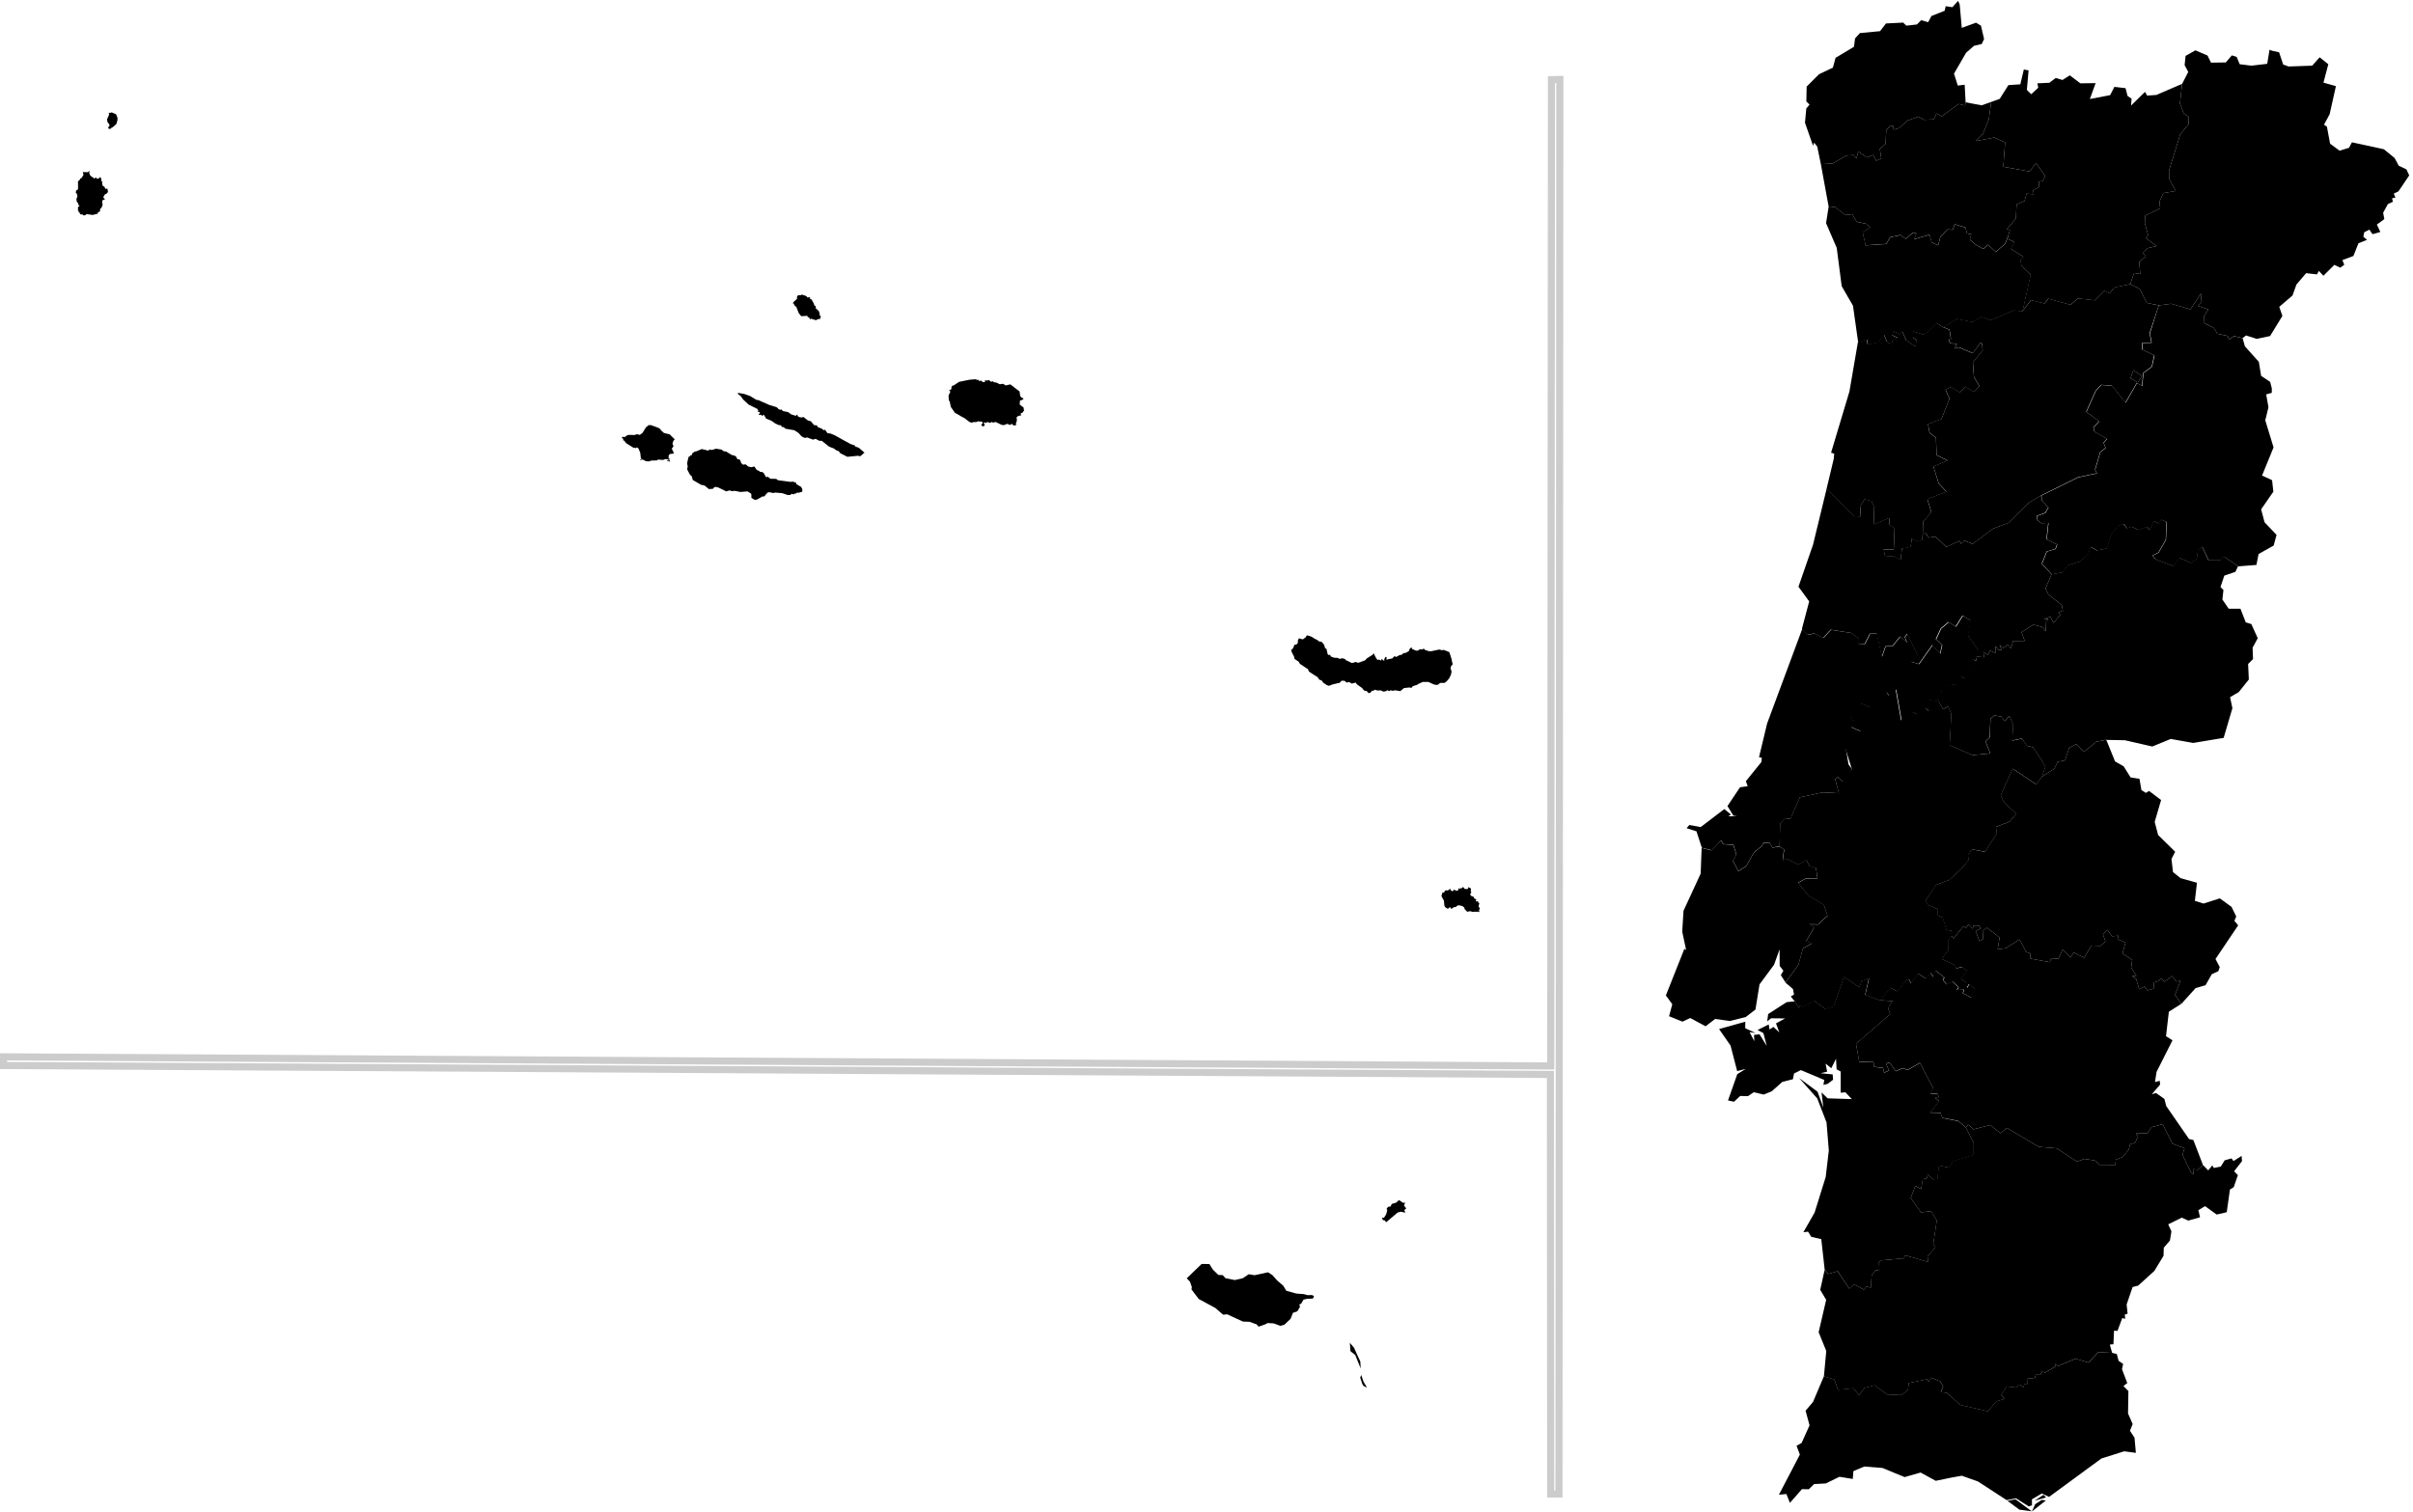 <?xml version="1.0" encoding="UTF-8"?>
<svg xmlns="http://www.w3.org/2000/svg" xmlns:xlink="http://www.w3.org/1999/xlink" width="319px" height="200px" viewBox="0 0 318 200" version="1.1">
<g id="surface1">
<path style="fill:none;stroke-width:1;stroke-linecap:butt;stroke-linejoin:miter;stroke:rgb(80%,80%,80%);stroke-opacity:1;stroke-miterlimit:4;" d="M 757.958 76.876 L 699.057 76.914 L 697.797 294.486 L 696.583 294.465 L 697.863 76.868 L 559.403 76.768 L 559.382 75.588 L 757.95 75.713 Z M 757.867 76.427 " transform="matrix(0,0.942,-0.94,0,276.766,-516.425)"/>
<path style=" stroke:none;fill-rule:nonzero;fill-opacity:1;" d="M 245.117 45.246 L 246.27 44.859 L 246.402 45.539 L 247.719 45.266 L 248.574 44.285 L 248.969 45.258 L 249.578 45.465 L 249.664 44.992 L 250.406 44.68 L 249.637 44.312 L 249.824 43.797 L 250.699 44.199 L 250.934 43.766 L 251.488 44.984 L 252.699 45.812 L 252.879 44.965 L 252.363 44.605 L 252.418 43.812 L 253.941 44.277 L 255.52 42.723 L 256.41 43.285 L 257.211 43.605 L 257.398 44.793 L 257.098 44.879 L 257.285 45.406 L 258.188 45.473 L 257.926 46.105 L 258.48 45.945 L 260.285 46.719 L 261.309 45.352 L 261.543 45.531 L 261.602 46.367 L 260.312 47.922 L 260.453 49.875 L 261.195 51.098 L 260.406 51.805 L 259.289 51.129 L 258.602 51.91 L 257.398 51.184 L 256.684 51.531 L 257.219 52.73 L 256.16 55.414 L 254.391 56.086 L 254.57 57.207 L 255.434 57.914 L 255.512 60.184 L 256.965 60.918 L 255.098 61.699 L 255.793 63.945 L 256.824 65.035 L 254.289 66.016 L 254.824 67.762 L 253.715 69.023 L 253.676 70.645 L 253.629 71.418 L 253.113 71.652 L 252.23 71.238 L 252.098 72.332 L 250.934 72.578 L 250.762 74.066 L 249.758 73.555 L 248.707 73.621 L 248.516 72.641 L 249.852 72.652 L 249.965 69.918 L 249.27 69.363 L 249.27 68.496 L 247.258 69.352 L 247.191 66.836 L 246.918 66.281 L 246 66.027 L 245.5 66.801 L 245.398 68.336 L 244.57 68.25 L 243.414 67.055 L 240.969 64.668 L 241.918 60.691 L 241.984 59.996 L 241.57 59.863 L 243.996 51.77 Z M 245.117 45.246 "/>
<path style=" stroke:none;fill-rule:nonzero;fill-opacity:1;" d="M 259.371 149.09 L 259.738 148.73 L 260.359 149.352 L 262.613 148.77 L 263.969 149.863 L 264.805 149.156 L 269.035 151.66 L 271.402 151.859 L 274.062 153.602 L 275.086 153.254 L 276.441 153.473 L 277.098 154.035 L 279.156 154.047 L 279.211 153.359 L 280.16 152.973 L 280.934 151.992 L 281.102 151.332 L 281.789 151.078 L 282.152 150.211 L 281.863 149.898 L 283.375 149.863 L 283.93 149.051 L 285.406 148.664 L 286.684 151.227 L 288.293 151.859 L 288.027 152.707 L 289.191 155.129 L 289.477 155.242 L 289.418 154.613 L 290.066 154.688 L 290.734 154.066 L 291.43 154.773 L 291.965 154.121 L 292.172 154.453 L 293.086 154.273 L 293.602 153.441 L 294.512 153.188 L 294.766 153.539 L 295.84 152.859 L 295.895 153.547 L 294.852 154.887 L 295.348 155.402 L 294.805 156.988 L 294.297 157.309 L 293.875 160.305 L 292.547 160.613 L 291.008 159.504 L 290.125 160.039 L 290.348 160.973 L 288.789 161.414 L 287.934 161.02 L 286.141 161.906 L 286.562 162.848 L 286.363 164.055 L 285.555 164.996 L 285.52 166.07 L 284.305 168.07 L 282.164 170.012 L 281.43 170.199 L 280.641 172.508 L 280.773 173.734 L 280.406 173.828 L 280.445 174.41 L 280.066 174.297 L 279.43 176.004 L 278.977 175.965 L 278.895 177.766 L 278.422 177.805 L 278.723 178.906 L 276.891 178.805 L 275.586 180.188 L 273.883 179.672 L 271.562 180.641 L 271.223 180.348 L 271.281 180.668 L 269.824 181.535 L 269.512 181.301 L 269.211 181.82 L 268.621 181.789 L 268.527 182.223 L 267.473 182.328 L 267.492 183.055 L 267.152 182.969 L 266.996 183.457 L 266.496 183.109 L 266.047 183.488 L 264.785 183.363 L 264.055 184.465 L 264.531 185.004 L 263.441 185.305 L 262.305 186.645 L 258.66 185.797 L 256.871 184.184 L 256.094 184.109 L 256.395 183.336 L 256.016 182.688 L 254.758 182.176 L 254.484 182.75 L 254.262 182.395 L 251.844 182.902 L 251.73 183.844 L 250.867 184.496 L 248.969 184.418 L 247.332 183.203 L 245.969 183.551 L 245.273 184.531 L 244.543 183.59 L 242.484 183.797 L 242.004 182.43 L 240.621 182.016 L 240.934 178.66 L 239.926 176.172 L 240.922 171.887 L 240.133 170.574 L 240.719 167.93 L 241.215 168.473 L 242.426 168.105 L 243.969 170.406 L 244.637 169.84 L 245.934 170.559 L 246.242 170.152 L 246.824 170.273 L 246.93 168.684 L 247.445 167.957 L 247.953 168.059 L 247.887 166.883 L 248.301 166.656 L 251.176 166.402 L 251.355 165.996 L 254.438 166.891 L 254.309 166.164 L 255.367 164.941 L 255.078 164.469 L 255.539 161.398 L 254.785 160.164 L 253.453 160.324 L 252.098 158.41 L 252.719 156.816 L 253.469 157.242 L 253.695 155.93 L 254.211 155.836 L 254.355 155.301 L 255.031 155.949 L 255.613 155.914 L 255.809 154.121 L 257.137 154.395 L 257.707 153.52 L 260.398 152.707 L 260.406 151.117 Z M 259.371 149.09 "/>
<path style=" stroke:none;fill-rule:nonzero;fill-opacity:1;" d="M 262.738 13.48 L 262.418 15.816 L 261.637 17.719 L 260.707 18.652 L 263.152 18.191 L 264.578 18.82 L 264.336 22.055 L 267.773 22.668 L 268.676 21.594 L 269.871 23.25 L 269.578 23.93 L 269.023 24.043 L 269.09 24.711 L 268.293 25.184 L 268.367 25.684 L 267.418 25.617 L 267.145 26.578 L 266.094 27.031 L 266 28.895 L 264.812 30.309 L 265.219 30.422 L 265.02 31.094 L 264.59 32.195 L 263.34 33.316 L 262.312 32.355 L 261.684 32.902 L 260.699 32.355 L 259.906 31.676 L 260.105 30.988 L 259.543 30.855 L 259.336 30.094 L 257.914 29.641 L 257.652 30.367 L 256.949 30.34 L 256.008 31.316 L 255.727 32.441 L 254.859 32.035 L 254.578 31.027 L 252.559 31.621 L 252.852 30.867 L 252.398 30.734 L 251.449 31.574 L 250.727 31.074 L 249.371 31.355 L 248.863 32.25 L 246.129 32.441 L 245.754 30.789 L 246.141 30.449 L 246.723 30.102 L 246.289 29.613 L 244.957 29.328 L 244.371 28.32 L 243.453 28.445 L 242.117 27.398 L 241.242 27.293 L 240.219 21.707 L 241.789 21.621 L 243.574 20.574 L 244.543 20.508 L 244.926 20.953 L 245.164 20.027 L 246.316 20.828 L 247.117 20.488 L 247.551 21.254 L 248.207 20.953 L 248.012 19.68 L 248.77 19.039 L 248.863 17.191 L 249.363 16.691 L 249.797 16.645 L 249.832 17.145 L 250.559 16.938 L 251.656 15.949 L 253.121 15.43 L 253.848 15.844 L 255.152 15.789 L 255.52 15.004 L 256.188 15.391 L 258.434 13.75 L 259.289 13.949 L 259.355 13.527 L 261.469 13.93 Z M 262.738 13.48 "/>
<path style=" stroke:none;fill-rule:nonzero;fill-opacity:1;" d="M 270.715 75.949 L 272.152 75.676 L 272.867 74.742 L 274.465 74.246 L 275.566 73.234 L 275.867 72.305 L 276.684 72.785 L 277.992 72.527 L 278.648 70.551 L 279.477 69.531 L 280.227 69.258 L 280.66 69.844 L 281.297 69.645 L 282.23 70.078 L 283.262 69.625 L 283.695 70.043 L 284.211 68.91 L 284.832 69.203 L 285.238 68.703 L 285.902 69.023 L 285.809 71.379 L 284.832 73.066 L 284.062 73.461 L 284.465 73.973 L 286.805 74.84 L 287.625 73.762 L 289.145 74.441 L 289.898 73.887 L 290.059 72.746 L 290.613 72.266 L 291.449 74.055 L 293.02 74.066 L 293.516 73.602 L 295.379 74.875 L 295.02 75.621 L 293.555 76.121 L 293.047 77.637 L 293.441 78.023 L 293.301 79.285 L 294.137 80.5 L 295.688 80.5 L 296.391 82.301 L 297.125 82.527 L 297.973 84.395 L 297.293 85.656 L 297.352 87.156 L 296.703 87.805 L 296.797 89.859 L 295.461 91.527 L 294.316 92.195 L 294.625 93.648 L 293.469 97.578 L 289.438 98.246 L 286.469 97.719 L 284.035 98.719 L 280.414 97.891 L 277.859 97.844 L 276.648 98.078 L 275.012 99.414 L 273.996 98.406 L 273.055 98.887 L 272.492 100.555 L 271.523 100.746 L 271.082 101.668 L 269.449 102.703 L 269.879 101.434 L 269.523 100.715 L 268.273 98.82 L 267.453 98.625 L 266.789 97.652 L 265.508 97.926 L 265.633 95.797 L 265.145 94.695 L 264.543 95.344 L 264.062 94.762 L 263.152 94.602 L 262.633 95.062 L 262.531 97.52 L 261.965 98.031 L 262.613 99.621 L 260.258 99.859 L 257.238 98.559 L 257.457 94.395 L 257.043 93.402 L 256.375 93.789 L 255.793 92.781 L 255.793 92.754 L 255.559 92.254 L 256.176 91.84 L 256.082 90.953 L 257.504 90.426 L 258.02 90.625 L 258.723 89.445 L 259.25 89.68 L 259.824 89.293 L 260.727 87.41 L 260.84 86.844 L 261.797 86.91 L 261.695 86.203 L 262.297 86.617 L 262.578 86.035 L 263.273 86.383 L 263.32 85.449 L 263.742 85.977 L 264.102 85.922 L 263.848 85.27 L 264.324 85.703 L 264.926 85.281 L 265.34 85.742 L 265.652 84.762 L 267.164 84.75 L 266.75 83.594 L 268.281 82.613 L 269.449 82.895 L 269.945 83.48 L 270.004 82.141 L 270.293 81.867 L 269.672 81.895 L 270.574 81.539 L 270.98 82.379 L 271.883 81.293 L 271.629 80.992 L 272.211 80.758 L 272.078 80.039 L 270.293 78.609 L 269.918 77.816 Z M 270.715 75.949 "/>
<path style=" stroke:none;fill-rule:nonzero;fill-opacity:1;" d="M 240.98 64.641 L 243.422 67.027 L 244.578 68.223 L 245.406 68.309 L 245.512 66.77 L 246.008 66 L 246.918 66.254 L 247.191 66.809 L 247.266 69.324 L 249.27 68.469 L 249.27 69.336 L 249.965 69.891 L 249.863 72.625 L 248.527 72.613 L 248.715 73.594 L 249.766 73.527 L 250.762 74.035 L 250.934 72.547 L 252.098 72.293 L 252.23 71.199 L 253.113 71.613 L 253.629 71.379 L 253.676 70.605 L 254.07 70.504 L 254.484 71.098 L 255.359 70.965 L 256.809 72.32 L 258.527 71.539 L 258.762 71.918 L 259.184 71.473 L 260.273 71.934 L 262.992 69.898 L 265.031 69.137 L 267.691 66.488 L 269.344 65.5 L 269.383 66.148 L 270.285 67.102 L 269.871 67.797 L 268.762 68.215 L 268.848 68.789 L 269.391 69.211 L 270.273 69.137 L 270.039 71.305 L 271.43 71.992 L 271.215 72.586 L 270.059 72.926 L 269.418 74.555 L 270.715 75.949 L 269.918 77.816 L 270.293 78.609 L 272.078 80.039 L 272.211 80.758 L 271.629 80.992 L 271.883 81.293 L 270.98 82.379 L 270.574 81.539 L 269.672 81.895 L 270.293 81.867 L 270.004 82.141 L 269.945 83.48 L 269.449 82.895 L 268.281 82.613 L 266.75 83.594 L 267.164 84.75 L 265.652 84.762 L 265.34 85.742 L 264.926 85.281 L 264.324 85.703 L 263.848 85.27 L 264.102 85.922 L 263.742 85.977 L 263.32 85.449 L 263.273 86.383 L 262.578 86.035 L 262.297 86.617 L 261.695 86.203 L 261.797 86.91 L 260.84 86.844 L 260.727 87.41 L 260.32 87.184 L 260.988 85.957 L 259.625 84.008 L 259.984 82.039 L 258.941 81.387 L 258.027 82.84 L 257.059 82.254 L 256.062 83.102 L 255.406 84.496 L 256.223 85.281 L 255.961 86.43 L 254.938 85.297 L 253.16 87.805 L 252.117 87.496 L 252.98 86.582 L 251.609 83.828 L 251.289 84.242 L 251.582 84.949 L 250.68 84.168 L 249.691 85.395 L 248.754 85.457 L 248.266 86.836 L 247.578 83.773 L 246.695 83.789 L 246 85.156 L 245.172 85.234 L 245.227 84.43 L 244.203 83.695 L 241.508 83.273 L 240.492 84.375 L 239.336 83.754 L 238.469 83.949 L 237.719 83.141 L 238.676 79.531 L 237.258 77.59 L 239.184 72.031 Z M 240.98 64.641 "/>
<path style=" stroke:none;fill-rule:nonzero;fill-opacity:1;" d="M 299.871 6.711 L 300.801 6.918 L 301.336 8.531 L 302.051 8.793 L 305.172 8.684 L 306.156 7.578 L 307.305 8.492 L 306.664 10.926 L 308.309 11.395 L 307.48 15.109 L 306.73 16.496 L 307.117 16.738 L 307.539 19 L 308.789 19.926 L 310.039 19.547 L 310.426 18.82 L 314.645 19.734 L 316.062 20.887 L 316.617 21.914 L 317.633 22.402 L 318 23.195 L 316.578 25.305 L 315.961 25.598 L 316.168 26.145 L 315.727 26.219 L 315.848 26.68 L 315.18 26.984 L 314.551 28.141 L 314.711 28.973 L 313.723 29.695 L 314.184 30.676 L 313.148 30.969 L 312.734 30.367 L 312.051 30.715 L 311.938 31.301 L 312.426 31.715 L 311.289 32.168 L 310.621 33.852 L 309.164 34.398 L 309.418 35.012 L 308.883 35.398 L 308.102 35.023 L 306.656 36.465 L 306.055 35.824 L 305.809 36.285 L 304.371 36.125 L 303.094 37.621 L 302.566 39.082 L 300.82 40.574 L 301.234 41.777 L 299.605 44.438 L 297.84 44.812 L 296.422 44.359 L 295.969 44.719 L 294.852 44.445 L 294.176 44.887 L 293.996 44.426 L 292.641 44.133 L 292.199 43.398 L 290.914 42.711 L 290.895 41.762 L 291.449 40.922 L 290.066 40.461 L 290.527 39.941 L 290.453 38.82 L 289.07 40.91 L 286.523 40.168 L 284.898 40.383 L 283.32 40.055 L 282.344 38.188 L 281.109 37.574 L 281.637 36.098 L 282.438 36.246 L 282.312 34.617 L 283.188 33.898 L 282.793 33.484 L 283.367 32.824 L 284.598 32.543 L 283.207 31.496 L 283.469 31.035 L 283.047 29.508 L 283.094 28.512 L 285.078 27.559 L 284.984 26.645 L 285.508 25.531 L 287.137 25.25 L 286.262 23.648 L 286.25 22.535 L 287.738 17.738 L 288.828 16.445 L 288.855 15.449 L 288.18 14.957 L 287.691 13.695 L 287.98 11.086 L 288.789 9.512 L 288.309 8.617 L 288.434 7.391 L 289.738 6.656 L 291.336 7.344 L 291.797 8.285 L 293.75 8.258 L 294.551 7.324 L 295.188 7.523 L 295.586 8.492 L 297.137 8.684 L 299.23 8.438 L 299.531 6.582 Z M 299.871 6.711 "/>
<path style=" stroke:none;fill-rule:nonzero;fill-opacity:1;" d="M 257.492 123.758 L 257.766 124.105 L 259.062 122.484 L 259.402 122.703 L 259.738 122.25 L 260.312 122.816 L 260.367 122.402 L 261.168 122.41 L 261.328 122.785 L 260.68 123.125 L 261.195 124.453 L 261.664 124.184 L 261.695 123.043 L 262.164 122.676 L 263.848 123.984 L 263.594 125.531 L 264.645 125.398 L 266.488 124.238 L 267.371 125.887 L 267.906 126.086 L 267.934 126.766 L 270.492 127.246 L 270.621 126.812 L 271.609 126.773 L 272.184 125.594 L 273.215 126.613 L 273.648 125.961 L 275.012 126.652 L 276 125.039 L 277.172 125.086 L 277.84 124.492 L 277.52 123.559 L 278.102 122.957 L 278.715 123.812 L 279.531 123.738 L 279.445 124.211 L 280.492 124.633 L 280.098 126.094 L 281.383 126.953 L 281.242 127.961 L 281.93 129.035 L 281.348 129.062 L 281.91 129.488 L 282.312 130.836 L 283 130.457 L 283.395 130.977 L 284.195 130.742 L 284.27 129.93 L 284.832 129.734 L 285.191 129.348 L 285.633 129.836 L 286.664 129.074 L 287.211 129.797 L 287.773 129.703 L 287.031 131.551 L 287.887 132.738 L 286.223 133.793 L 285.848 137.027 L 286.703 137.574 L 284.598 141.746 L 284.391 143.094 L 285.02 142.926 L 285.066 143.426 L 283.969 144.707 L 284.523 144.539 L 285.633 145.32 L 285.875 146.262 L 288.891 150.625 L 289.465 150.758 L 290.734 154.066 L 290.066 154.688 L 289.418 154.613 L 289.477 155.242 L 289.191 155.129 L 288.027 152.707 L 288.293 151.859 L 286.684 151.227 L 285.406 148.664 L 283.93 149.051 L 283.375 149.863 L 281.863 149.898 L 282.152 150.211 L 281.789 151.078 L 281.102 151.332 L 280.934 151.992 L 280.16 152.973 L 279.211 153.359 L 279.156 154.047 L 277.098 154.035 L 276.441 153.473 L 275.086 153.254 L 274.062 153.602 L 271.402 151.859 L 269.035 151.66 L 264.805 149.156 L 263.969 149.863 L 262.613 148.77 L 260.359 149.352 L 259.738 148.73 L 259.371 149.09 L 258.387 148.23 L 256.262 147.816 L 256.027 147.137 L 254.684 147.109 L 255.828 145.602 L 255.293 145.141 L 255.828 145.086 L 255.605 144.586 L 254.664 144.668 L 255.039 143.848 L 253.301 140.543 L 251.695 141.484 L 251.027 141.238 L 250.125 141.645 L 249.277 140.477 L 248.816 140.656 L 249.23 141.551 L 248.562 141.852 L 248.453 141.211 L 247.258 141.078 L 247.184 140.457 L 245.285 140.398 L 244.863 138.027 L 249.383 134.105 L 249.09 133.332 L 249.684 132.363 L 248.027 132.277 L 249.402 130.609 L 250.293 131.082 L 251.488 129.59 L 251.816 129.461 L 252.117 130.016 L 253.047 128.742 L 254.117 129.41 L 254.719 128.641 L 255.051 129.188 L 255.32 128.309 L 256.523 129.242 L 256.328 129.555 L 256.809 130.184 L 257.652 129.77 L 258.395 130.59 L 258.168 130.918 L 259.102 130.855 L 258.977 131.336 L 260.051 131.918 L 260.527 130.758 L 259.785 130.137 L 259.504 130.637 L 259.316 129.816 L 258.688 129.469 L 259.543 128.367 L 258.855 127.867 L 258.086 128.055 L 258.008 127.668 L 256.176 126.801 L 257.051 125.633 L 257.051 124.285 Z M 257.492 123.758 "/>
<path style=" stroke:none;fill-rule:nonzero;fill-opacity:1;" d="M 269.438 198.34 L 269.953 198.434 L 268.121 199.883 L 268.547 198.922 Z M 265.961 198.273 L 268.094 199.855 L 266.469 199.641 L 264.891 198.473 Z M 269.645 197.68 L 269.992 198.02 L 268.48 198.461 Z M 257.379 195.418 L 255.406 195.824 L 253.406 194.73 L 251.289 195.332 L 248.359 194.125 L 245.961 193.938 L 244.523 194.539 L 244.438 195.578 L 242.68 195.293 L 240.867 196.172 L 239.324 196.258 L 238.621 196.945 L 237.719 196.926 L 236.129 198.742 L 235.66 197.566 L 234.672 197.668 L 237.445 192.355 L 237.004 191.195 L 237.672 190.82 L 238.723 188.492 L 238.199 186.551 L 239.184 185.391 L 240.621 181.996 L 242.004 182.414 L 242.484 183.777 L 244.543 183.57 L 245.273 184.516 L 245.969 183.535 L 247.332 183.184 L 248.961 184.402 L 250.859 184.484 L 251.723 183.836 L 251.836 182.895 L 254.25 182.383 L 254.477 182.742 L 254.75 182.168 L 256 182.676 L 256.383 183.328 L 256.082 184.098 L 256.863 184.176 L 258.66 185.785 L 262.297 186.625 L 263.434 185.297 L 264.523 184.984 L 264.043 184.449 L 264.777 183.344 L 266.047 183.469 L 266.488 183.09 L 266.984 183.449 L 267.145 182.957 L 267.492 183.043 L 267.473 182.316 L 268.535 182.215 L 268.621 181.781 L 269.223 181.809 L 269.523 181.289 L 269.832 181.535 L 271.289 180.668 L 271.234 180.348 L 271.57 180.641 L 273.902 179.672 L 275.594 180.199 L 276.91 178.805 L 278.742 178.906 L 279.344 179.059 L 279.578 179.953 L 280.18 180.367 L 280.031 181.066 L 280.727 182.902 L 280.219 183.289 L 280.875 183.957 L 280.828 186.926 L 281.441 188.32 L 281.082 189.207 L 281.684 190.129 L 281.863 192.129 L 280.32 191.922 L 277.312 192.871 L 270.387 197.953 L 269.43 197.5 L 268.121 198.273 L 268.133 199.066 L 267.699 199.207 L 266.027 198.141 L 264.777 198.375 L 260.98 195.906 L 258.848 195.152 Z M 257.379 195.418 "/>
<path style=" stroke:none;fill-rule:nonzero;fill-opacity:1;" d="M 281.535 48.941 L 282.691 49.742 L 282.105 50.57 L 281.156 50.016 Z M 284.898 40.383 L 286.535 40.168 L 289.07 40.91 L 290.453 38.82 L 290.539 39.941 L 290.078 40.461 L 291.449 40.922 L 290.895 41.762 L 290.914 42.723 L 292.199 43.398 L 292.641 44.133 L 293.996 44.438 L 294.176 44.898 L 294.859 44.457 L 295.98 44.727 L 296.27 45.785 L 298.121 47.855 L 298.422 49.703 L 299.617 50.504 L 299.832 51.352 L 299.832 51.945 L 299.09 52.156 L 299.391 53.852 L 298.969 55.586 L 300.066 59.164 L 298.543 62.887 L 299.871 63.5 L 300.039 65.02 L 298.422 67.355 L 298.875 69.062 L 300.461 70.738 L 300.078 72.145 L 298.086 73.266 L 297.801 74.707 L 295.414 74.895 L 293.555 73.633 L 293.066 74.094 L 291.488 74.086 L 290.648 72.293 L 290.086 72.773 L 289.926 73.914 L 289.176 74.469 L 287.66 73.793 L 286.844 74.867 L 284.504 74 L 284.098 73.48 L 284.871 73.086 L 285.848 71.398 L 285.941 69.043 L 285.273 68.73 L 284.859 69.223 L 284.242 68.938 L 283.723 70.059 L 283.293 69.656 L 282.258 70.105 L 281.336 69.664 L 280.695 69.863 L 280.273 69.277 L 279.523 69.551 L 278.695 70.559 L 278.039 72.539 L 276.73 72.793 L 275.914 72.312 L 275.621 73.234 L 274.512 74.254 L 272.914 74.754 L 272.199 75.688 L 270.754 75.961 L 269.465 74.566 L 270.105 72.945 L 271.262 72.605 L 271.477 72.012 L 270.086 71.332 L 270.32 69.164 L 269.438 69.238 L 268.895 68.816 L 268.801 68.242 L 269.906 67.836 L 270.32 67.129 L 269.418 66.176 L 269.391 65.527 L 274.223 63.145 L 276.73 62.605 L 276.488 62.133 L 277.172 59.797 L 277.879 59.25 L 277.605 58.562 L 278.086 58.043 L 276.43 57.121 L 276.262 56.535 L 277.031 55.734 L 275.332 54.473 L 276.582 51.684 L 277.324 50.91 L 278.723 51.023 L 280.52 53.258 L 282.012 50.664 L 282.707 51.051 L 282.879 49.336 L 284.004 48.488 L 284.336 47 L 282.746 46.246 L 282.738 45.379 L 283.969 45.34 L 283.723 44.078 Z M 284.898 40.383 "/>
<path style=" stroke:none;fill-rule:nonzero;fill-opacity:1;" d="M 243.883 101.102 L 244.336 101.695 L 243.613 102.895 L 243.047 103.336 L 242.473 102.742 L 242.098 103.023 L 242.617 104.898 L 240.445 104.789 L 237.445 105.438 L 236.195 108.312 L 235.52 108.188 L 234.863 108.867 L 234.758 111.93 L 233.809 112.062 L 233.422 111.414 L 232.625 111.43 L 232.457 111.828 L 231.375 112.723 L 230.359 114.512 L 229.316 115.191 L 228.594 113.805 L 229.055 112.996 L 228.66 111.715 L 227.324 111.621 L 227.023 111.129 L 225.801 112.441 L 224.484 112.117 L 223.773 109.934 L 222.465 109.52 L 222.832 109.102 L 224.328 109.375 L 227.457 106.992 L 228.328 107.707 L 227.992 107.953 L 229.168 107.914 L 228.648 107.852 L 227.871 106.598 L 229.531 104.109 L 230.547 103.969 L 230.305 103.309 L 232.363 100.762 L 232.41 100.207 L 232.043 100.133 L 233.113 95.676 L 237.766 83.148 L 238.52 83.961 L 239.383 83.762 L 240.547 84.383 L 241.555 83.293 L 244.25 83.707 L 245.273 84.441 L 245.227 85.242 L 246.055 85.168 L 246.75 83.801 L 247.633 83.789 L 248.312 86.852 L 248.801 85.477 L 249.738 85.422 L 250.727 84.195 L 251.629 84.977 L 251.336 84.27 L 251.656 83.855 L 253.027 86.609 L 252.172 87.523 L 253.215 87.832 L 254.992 85.328 L 256.016 86.457 L 256.281 85.316 L 255.473 84.535 L 256.129 83.141 L 257.125 82.293 L 258.094 82.887 L 259.008 81.426 L 260.059 82.086 L 259.691 84.055 L 261.055 86.004 L 260.387 87.23 L 260.801 87.457 L 259.898 89.34 L 259.324 89.738 L 258.801 89.5 L 258.094 90.68 L 257.578 90.48 L 256.16 91.008 L 256.254 91.895 L 255.633 92.309 L 255.867 92.809 L 254.465 92.547 L 254.57 94.121 L 254.102 93.641 L 253.066 94.504 L 252.352 94.184 L 250.906 95.316 L 250.18 91.18 L 249.324 92.066 L 248.922 91.566 L 248.273 92.582 L 246.75 93.543 L 245.5 93.047 L 244.27 93.668 L 244.148 94.715 L 244.637 95.551 L 244.195 96.172 L 245.539 96.738 L 245.078 98.031 L 243.508 98.898 Z M 243.883 101.102 "/>
<path style=" stroke:none;fill-rule:nonzero;fill-opacity:1;" d="M 230.273 134.5 L 228.172 135.02 L 226.242 134.746 L 224.977 135.715 L 222.945 134.625 L 221.922 135.105 L 220.152 134.387 L 220.578 132.805 L 219.73 131.637 L 222.176 125.473 L 222.41 125.641 L 221.891 123.203 L 222.062 120.441 L 224.328 115.531 L 224.457 112.137 L 225.773 112.457 L 227.004 111.148 L 227.305 111.637 L 228.641 111.742 L 229.043 113.023 L 228.594 113.836 L 229.316 115.219 L 230.359 114.543 L 231.375 112.75 L 232.457 111.855 L 232.633 111.461 L 233.434 111.441 L 233.82 112.09 L 234.77 111.957 L 235.34 112.328 L 235.164 113.758 L 235.719 113.543 L 237.23 114.324 L 238.312 113.723 L 238.707 114.504 L 239.578 114.777 L 239.77 116.199 L 238.168 116.18 L 237.203 116.738 L 238.555 118.406 L 240.613 119.629 L 241.094 121.082 L 239.852 122.242 L 238.762 122.211 L 239.324 122.664 L 238.266 124.453 L 239.055 124.727 L 237.852 125.426 L 237.258 127.566 L 235.547 129.922 L 234.926 128.949 L 235.266 128.367 L 234.777 127.742 L 234.758 125.547 L 234.035 127.574 L 232.109 130.176 L 231.574 133.504 Z M 230.273 134.5 "/>
<path style=" stroke:none;fill-rule:nonzero;fill-opacity:1;" d="M 277.992 97.926 L 279.109 100.688 L 280.246 101.34 L 281.168 102.809 L 282.344 102.996 L 282.594 104.477 L 283.18 104.852 L 283.609 104.598 L 285.199 105.797 L 284.352 108.688 L 284.805 110.422 L 287.059 112.637 L 286.57 113.59 L 286.77 115.324 L 287.766 116.125 L 289.938 116.738 L 289.664 119.129 L 290.809 119.488 L 292.961 118.801 L 294.504 119.922 L 295.133 121.195 L 294.887 121.77 L 295.387 122.371 L 292.391 126.82 L 292.953 127.895 L 292.766 128.434 L 291.898 128.828 L 291.074 130.289 L 289.766 130.664 L 287.887 132.738 L 287.031 131.551 L 287.773 129.703 L 287.211 129.797 L 286.664 129.074 L 285.633 129.836 L 285.191 129.348 L 284.832 129.734 L 284.27 129.93 L 284.195 130.742 L 283.395 130.977 L 283 130.457 L 282.312 130.836 L 281.91 129.488 L 281.348 129.062 L 281.93 129.035 L 281.242 127.961 L 281.383 126.953 L 280.098 126.094 L 280.492 124.633 L 279.445 124.211 L 279.531 123.738 L 278.715 123.812 L 278.102 122.957 L 277.52 123.559 L 277.84 124.492 L 277.172 125.086 L 276 125.039 L 275.012 126.652 L 273.648 125.961 L 273.215 126.613 L 272.184 125.594 L 271.609 126.773 L 270.621 126.812 L 270.492 127.246 L 267.934 126.766 L 267.906 126.086 L 267.371 125.887 L 266.488 124.238 L 264.645 125.398 L 263.594 125.531 L 263.848 123.984 L 262.164 122.676 L 261.695 123.043 L 261.664 124.184 L 261.195 124.453 L 260.68 123.125 L 261.328 122.785 L 261.168 122.41 L 260.367 122.402 L 260.312 122.816 L 259.738 122.25 L 259.402 122.703 L 259.062 122.484 L 257.766 124.105 L 257.492 123.758 L 257.52 123.098 L 256.855 123.145 L 256.309 121.336 L 255.621 121.035 L 255.621 120.203 L 254.324 119.648 L 254.062 119.082 L 255.398 117.047 L 257.184 116.352 L 258.734 114.938 L 259.766 113.723 L 259.637 113.062 L 260.238 112.328 L 261.918 112.656 L 263.469 110.215 L 263.367 109.359 L 265.191 108.641 L 266.055 107.594 L 264.449 106.145 L 263.988 105.164 L 265.574 101.66 L 268.668 103.723 L 269.449 102.703 L 271.082 101.668 L 271.523 100.746 L 272.492 100.555 L 273.055 98.887 L 273.996 98.406 L 275.012 99.414 L 276.648 98.078 L 277.859 97.844 Z M 277.992 97.926 "/>
<path style=" stroke:none;fill-rule:nonzero;fill-opacity:1;" d="M 243.762 39.215 L 242.973 37.84 L 242.316 32.777 L 240.906 29.508 L 241.254 27.293 L 242.125 27.398 L 243.461 28.445 L 244.371 28.32 L 244.965 29.34 L 246.301 29.613 L 246.73 30.113 L 246.148 30.461 L 245.766 30.801 L 246.141 32.449 L 248.875 32.27 L 249.383 31.375 L 250.746 31.094 L 251.461 31.59 L 252.41 30.754 L 252.859 30.883 L 252.566 31.637 L 254.59 31.043 L 254.871 32.055 L 255.734 32.457 L 256.016 31.336 L 256.957 30.355 L 257.66 30.387 L 257.926 29.66 L 259.336 30.113 L 259.543 30.867 L 260.113 31.008 L 259.906 31.695 L 260.707 32.375 L 261.695 32.922 L 262.324 32.375 L 263.348 33.336 L 264.605 32.215 L 265.039 31.109 L 265.086 31.695 L 265.84 31.996 L 265.352 32.91 L 267.023 33.977 L 266.617 34.445 L 266.77 35.152 L 267.973 36.359 L 266.891 41.176 L 265.707 41.062 L 262.707 42.363 L 261.43 41.93 L 260.258 42.598 L 258.207 42.195 L 256.441 43.305 L 255.547 42.75 L 253.969 44.305 L 252.445 43.844 L 252.391 44.633 L 252.906 45 L 252.727 45.852 L 251.516 45.02 L 250.961 43.805 L 250.727 44.238 L 249.852 43.832 L 249.664 44.352 L 250.434 44.719 L 249.691 45.031 L 249.609 45.5 L 248.996 45.293 L 248.613 44.324 L 247.758 45.305 L 246.441 45.578 L 246.309 44.898 L 245.152 45.285 L 244.465 40.422 Z M 243.762 39.215 "/>
<path style=" stroke:none;fill-rule:nonzero;fill-opacity:1;" d="M 234.738 111.93 L 234.844 108.867 L 235.5 108.188 L 236.176 108.312 L 237.438 105.438 L 240.434 104.789 L 242.605 104.898 L 242.098 103.016 L 242.473 102.742 L 243.047 103.336 L 244.324 101.723 L 243.414 98.82 L 244.984 97.953 L 245.445 96.664 L 244.102 96.098 L 244.543 95.477 L 244.055 94.637 L 244.176 93.59 L 245.406 92.98 L 246.664 93.477 L 248.188 92.516 L 248.836 91.5 L 249.242 92 L 250.098 91.113 L 250.82 95.25 L 252.266 94.121 L 252.98 94.441 L 254.016 93.574 L 254.484 94.055 L 254.391 92.48 L 255.801 92.742 L 255.809 92.781 L 256.383 93.789 L 257.059 93.395 L 257.473 94.395 L 257.258 98.559 L 260.273 99.859 L 262.633 99.633 L 261.984 98.031 L 262.551 97.531 L 262.645 95.07 L 263.16 94.609 L 264.082 94.77 L 264.551 95.355 L 265.152 94.703 L 265.652 95.805 L 265.527 97.945 L 266.805 97.672 L 267.473 98.633 L 268.293 98.832 L 269.543 100.727 L 269.898 101.434 L 269.465 102.703 L 268.688 103.723 L 265.594 101.66 L 264.004 105.164 L 264.465 106.145 L 266.074 107.586 L 265.207 108.633 L 263.387 109.348 L 263.488 110.215 L 261.938 112.648 L 260.258 112.328 L 259.664 113.062 L 259.797 113.723 L 258.762 114.926 L 257.211 116.352 L 255.434 117.039 L 254.09 119.074 L 254.363 119.648 L 255.652 120.203 L 255.66 121.035 L 256.348 121.336 L 256.891 123.145 L 257.559 123.098 L 257.531 123.758 L 257.098 124.285 L 257.09 125.625 L 256.215 126.801 L 258.059 127.668 L 258.133 128.062 L 258.91 127.875 L 259.598 128.375 L 258.742 129.477 L 259.371 129.828 L 259.559 130.656 L 259.844 130.148 L 260.586 130.77 L 260.105 131.93 L 259.023 131.344 L 259.156 130.863 L 258.227 130.93 L 258.453 130.598 L 257.699 129.781 L 256.855 130.203 L 256.375 129.57 L 256.57 129.262 L 255.367 128.328 L 255.098 129.203 L 254.766 128.656 L 254.164 129.43 L 253.094 128.762 L 252.156 130.035 L 251.855 129.477 L 251.523 129.609 L 250.332 131.109 L 249.438 130.637 L 248.059 132.316 L 246.094 131.57 L 246.59 129.375 L 245.613 129.762 L 245.32 130.57 L 243.281 129.203 L 241.93 133.105 L 240.801 133.438 L 239.391 132.391 L 237.805 133.172 L 237.457 132.965 L 237.352 133.371 L 236.809 132.477 L 236.242 131.777 L 236.668 131.523 L 236.535 130.797 L 235.539 129.941 L 237.25 127.582 L 237.84 125.445 L 239.043 124.758 L 238.254 124.484 L 239.324 122.691 L 238.762 122.242 L 239.852 122.27 L 241.094 121.109 L 240.613 119.66 L 238.555 118.434 L 237.203 116.766 L 238.168 116.211 L 239.777 116.227 L 239.59 114.805 L 238.715 114.531 L 238.32 113.75 L 237.238 114.352 L 235.734 113.57 L 235.18 113.789 L 235.371 112.355 Z M 234.738 111.93 "/>
<path style=" stroke:none;fill-rule:nonzero;fill-opacity:1;" d="M 241.113 145.246 L 244.309 145.348 L 243.469 144.453 L 242.84 144.5 L 242.84 141.699 L 242.305 141.41 L 242.219 140.016 L 241.602 141.258 L 240.84 140.656 L 241.047 141.719 L 240.18 141.926 L 241.777 142.078 L 241.836 142.785 L 241.113 143.332 L 240.559 143.465 L 240.668 142.812 L 237.578 141.512 L 236.676 141.957 L 236.523 142.719 L 235.133 143.066 L 233.715 144.32 L 232.664 144.746 L 231.355 144.434 L 230.586 144.953 L 229.551 144.934 L 228.742 145.695 L 227.945 145.527 L 229.168 142.051 L 230.285 141.352 L 229.156 141.645 L 228.281 138.27 L 226.762 136.086 L 230.227 135.113 L 230.219 135.973 L 231.59 136.613 L 230.793 136.488 L 231.422 137.688 L 231.383 136.855 L 232.109 136.781 L 233.066 138.316 L 232.625 136.621 L 231.855 136.207 L 233.328 135.473 L 233.434 136.141 L 233.949 135.801 L 234.723 136.527 L 234.289 135.332 L 235.492 134.68 L 233.629 134.66 L 233.121 135.074 L 233.254 134.098 L 235.699 132.523 L 236.789 132.418 L 237.332 133.312 L 237.438 132.91 L 237.785 133.125 L 239.371 132.352 L 240.781 133.398 L 241.91 133.07 L 243.266 129.168 L 245.305 130.543 L 245.594 129.734 L 246.57 129.348 L 246.074 131.543 L 248.039 132.285 L 249.691 132.371 L 249.102 133.344 L 249.391 134.113 L 244.871 138.035 L 245.293 140.418 L 247.191 140.477 L 247.266 141.098 L 248.461 141.23 L 248.574 141.871 L 249.242 141.57 L 248.828 140.672 L 249.289 140.504 L 250.133 141.672 L 251.035 141.266 L 251.703 141.512 L 253.312 140.57 L 255.059 143.879 L 254.684 144.699 L 255.621 144.613 L 255.848 145.113 L 255.312 145.168 L 255.848 145.629 L 254.691 147.137 L 256.035 147.168 L 256.281 147.844 L 258.406 148.262 L 259.391 149.117 L 260.426 151.145 L 260.426 152.746 L 257.738 153.555 L 257.164 154.422 L 255.848 154.148 L 255.641 155.941 L 255.031 155.949 L 254.355 155.309 L 254.223 155.836 L 253.707 155.941 L 253.469 157.242 L 252.719 156.816 L 252.098 158.41 L 253.461 160.324 L 254.797 160.164 L 255.547 161.398 L 255.086 164.469 L 255.379 164.941 L 254.316 166.164 L 254.449 166.902 L 251.363 166.004 L 251.188 166.41 L 248.312 166.656 L 247.898 166.883 L 247.965 168.059 L 247.457 167.957 L 246.93 168.684 L 246.836 170.273 L 246.254 170.152 L 245.941 170.559 L 244.645 169.852 L 243.977 170.414 L 242.438 168.105 L 241.223 168.473 L 240.727 167.93 L 240.273 163.867 L 238.949 163.562 L 238.527 162.875 L 237.906 162.953 L 239.391 160.352 L 240.859 155.648 L 241.27 152.145 L 240.969 148.43 L 239.738 145.254 L 237.344 142.559 L 239.777 144.367 L 240.547 146.469 L 240.305 144.461 Z M 241.113 145.246 "/>
<path style=" stroke:none;fill-rule:nonzero;fill-opacity:1;" d="M 258.574 0.586 L 258.848 3.688 L 260.734 3 L 261.383 3.395 L 261.797 5.156 L 261.488 5.816 L 260.461 6.062 L 259.418 6.977 L 257.82 9.738 L 258.32 11.312 L 259.23 11.207 L 259.355 13.527 L 259.289 13.949 L 258.434 13.75 L 256.188 15.391 L 255.52 15.004 L 255.152 15.789 L 253.848 15.844 L 253.121 15.43 L 251.656 15.949 L 250.559 16.938 L 249.832 17.145 L 249.797 16.645 L 249.363 16.691 L 248.863 17.191 L 248.77 19.039 L 248.012 19.68 L 248.207 20.953 L 247.551 21.254 L 247.117 20.488 L 246.316 20.828 L 245.164 20.027 L 244.926 20.953 L 244.543 20.508 L 243.574 20.574 L 241.789 21.621 L 240.219 21.707 L 239.738 19.379 L 239.324 18.867 L 239.184 19.273 L 238.121 16.238 L 238.293 14.344 L 238.723 13.836 L 238.301 13.414 L 238.34 11.453 L 239.965 9.82 L 241.809 8.945 L 242.164 7.645 L 244.598 6.184 L 244.738 5.082 L 245.379 4.375 L 248.047 4.121 L 248.828 3.102 L 251.102 2.988 L 251.523 3.395 L 252.926 3.234 L 253.48 2.668 L 254.402 2.934 L 254.844 2.113 L 256.582 1.426 L 256.723 0.82 L 257.605 0.953 L 258.359 0.117 Z M 258.574 0.586 "/>
<path style=" stroke:none;fill-rule:nonzero;fill-opacity:1;" d="M 267.051 9.191 L 267.68 9.305 L 267.453 11.887 L 268.027 12.461 L 268.957 11.602 L 268.848 11.02 L 270.426 10.945 L 271.27 10.312 L 272.164 10.574 L 273.133 9.965 L 274.523 11.02 L 276.543 10.992 L 275.781 13.094 L 278.461 12.582 L 279.023 11.488 L 280.5 11.66 L 280.762 12.688 L 281.297 13.047 L 281.223 13.961 L 283.074 12.148 L 283.355 12.641 L 284.578 12.555 L 287.98 11.086 L 287.691 13.695 L 288.18 14.957 L 288.855 15.449 L 288.828 16.445 L 287.738 17.738 L 286.25 22.535 L 286.262 23.648 L 287.137 25.25 L 285.508 25.531 L 284.984 26.645 L 285.078 27.559 L 283.094 28.512 L 283.047 29.508 L 283.469 31.035 L 283.207 31.496 L 284.598 32.543 L 283.367 32.824 L 282.793 33.484 L 283.188 33.898 L 282.312 34.617 L 282.438 36.246 L 281.637 36.098 L 281.109 37.574 L 279.004 38.027 L 278.395 38.801 L 277.672 38.461 L 276.422 39.723 L 274.203 39.469 L 273.215 40.309 L 270.273 39.508 L 269.777 40.141 L 267.992 39.695 L 266.871 41.156 L 267.945 36.34 L 266.742 35.137 L 266.59 34.43 L 266.996 33.957 L 265.32 32.891 L 265.82 31.977 L 265.066 31.676 L 265.02 31.094 L 265.219 30.422 L 264.812 30.309 L 266 28.895 L 266.094 27.031 L 267.145 26.578 L 267.418 25.617 L 268.367 25.684 L 268.293 25.184 L 269.09 24.711 L 269.023 24.043 L 269.578 23.93 L 269.871 23.25 L 268.676 21.594 L 267.773 22.668 L 264.336 22.055 L 264.578 18.82 L 263.152 18.191 L 260.707 18.652 L 261.637 17.719 L 262.418 15.816 L 262.738 13.48 L 263.863 13.074 L 265.012 11.254 L 266.59 11.152 Z M 267.051 9.191 "/>
<path style=" stroke:none;fill-rule:nonzero;fill-opacity:1;" d="M 281.109 37.574 L 282.344 38.188 L 283.32 40.055 L 284.891 40.383 L 283.668 44.051 L 283.91 45.312 L 282.68 45.352 L 282.691 46.219 L 284.277 46.973 L 283.957 48.461 L 282.832 49.309 L 282.66 51.023 L 281.977 50.637 L 280.48 53.23 L 278.688 50.996 L 277.285 50.883 L 276.543 51.656 L 275.293 54.445 L 276.996 55.707 L 276.223 56.508 L 276.395 57.094 L 278.055 58.016 L 277.578 58.535 L 277.848 59.223 L 277.145 59.77 L 276.457 62.105 L 276.703 62.578 L 274.195 63.113 L 269.363 65.5 L 267.699 66.488 L 265.039 69.137 L 263 69.898 L 260.285 71.934 L 259.195 71.473 L 258.77 71.918 L 258.535 71.539 L 256.816 72.32 L 255.367 70.965 L 254.496 71.098 L 254.082 70.512 L 253.688 70.617 L 253.723 68.996 L 254.832 67.73 L 254.297 65.988 L 256.836 65.008 L 255.801 63.914 L 255.105 61.684 L 256.977 60.898 L 255.52 60.164 L 255.445 57.895 L 254.578 57.188 L 254.402 56.066 L 256.168 55.395 L 257.23 52.711 L 256.695 51.512 L 257.41 51.164 L 258.609 51.891 L 259.297 51.109 L 260.414 51.785 L 261.207 51.082 L 260.461 49.855 L 260.32 47.902 L 261.609 46.348 L 261.555 45.512 L 261.316 45.332 L 260.305 46.699 L 258.5 45.926 L 257.945 46.086 L 258.207 45.453 L 257.305 45.387 L 257.117 44.859 L 257.418 44.777 L 257.23 43.59 L 256.43 43.27 L 258.199 42.156 L 260.246 42.562 L 261.422 41.891 L 262.699 42.336 L 265.699 41.035 L 266.883 41.148 L 268.008 39.688 L 269.797 40.129 L 270.293 39.5 L 273.234 40.301 L 274.223 39.461 L 276.43 39.715 L 277.68 38.453 L 278.402 38.793 L 279.016 38.008 Z M 281.156 50.016 L 282.105 50.57 L 282.691 49.742 L 281.535 48.941 Z M 281.156 50.016 "/>
<path style=" stroke:none;fill-rule:nonzero;fill-opacity:1;" d="M 192.879 117.312 L 192.992 117.34 L 193.086 117.52 L 193.312 117.578 L 193.586 117.539 L 193.586 117.352 L 193.648 117.32 L 193.98 117.52 L 193.922 117.832 L 194.016 118 L 193.867 118.219 L 193.914 118.406 L 193.996 118.48 L 194.156 118.539 L 194.363 118.633 L 194.344 118.766 L 194.711 118.973 L 194.598 119.039 L 194.645 119.215 L 194.883 119.18 L 194.957 119.387 L 195.078 119.441 L 195.004 119.695 L 194.965 119.855 L 195.137 120.148 L 195.012 120.414 L 195.098 120.574 L 195.012 120.629 L 194.977 120.555 L 194.777 120.574 L 194.598 120.562 L 194.168 120.582 L 193.848 120.496 L 193.473 120.574 L 193.113 120.207 L 193.078 120.008 L 192.824 119.82 L 192.492 119.734 L 192.203 119.727 L 191.922 119.98 L 191.781 119.922 L 191.367 120.195 L 191.18 119.941 L 191.047 120.082 L 190.887 120.176 L 190.578 119.988 L 190.445 119.754 L 190.391 119.113 L 190.059 118.508 L 190.184 118.047 L 190.406 118.027 L 190.512 117.805 L 190.691 117.719 L 190.895 117.773 L 191.246 117.492 L 191.227 117.68 L 191.535 117.879 L 191.734 117.645 L 192.07 117.812 L 192.289 117.707 L 192.324 117.453 L 192.504 117.559 L 192.652 117.418 L 192.738 117.48 Z M 182.504 87.098 L 182.605 87.043 L 182.625 86.875 L 182.758 86.875 L 182.824 86.957 L 182.777 87.164 L 182.852 87.25 L 183.059 87.164 L 183.539 87.082 L 183.848 86.777 L 184.094 86.875 L 184.523 86.629 L 184.816 86.582 L 185.051 86.363 L 185.324 86.344 L 185.746 86.102 L 185.887 85.762 L 186.113 85.602 L 186.168 85.809 L 186.695 86.043 L 186.902 86.043 L 187.27 85.848 L 187.531 85.895 L 187.719 85.762 L 187.879 85.941 L 188.387 86.109 L 188.695 86.121 L 189.77 85.895 L 190.152 85.988 L 190.359 85.941 L 191.102 86.234 L 191.387 87.117 L 191.441 87.402 L 191.543 87.844 L 191.32 88.117 L 191.262 88.363 L 191.402 88.824 L 191.309 89.238 L 191.086 89.699 L 190.738 90.113 L 190.465 90.305 L 189.891 90.312 L 189.609 90.539 L 189.422 90.578 L 189.074 90.52 L 188.332 90.18 L 187.59 90.18 L 186.988 90.453 L 186.875 90.547 L 186.516 90.66 L 186.246 90.766 L 186.074 90.98 L 185.859 90.906 L 185.105 90.992 L 184.617 91.398 L 183.949 91.285 L 183.621 91.352 L 183.359 91.285 L 183.152 91.387 L 182.891 91.273 L 182.758 91.398 L 182.391 91.461 L 182.004 91.285 L 181.816 91.312 L 181.555 91.301 L 181.234 91.207 L 181.113 91.32 L 180.84 91.367 L 180.699 91.586 L 180.426 91.66 L 180.191 91.398 L 179.824 91.312 L 179.582 90.992 L 178.867 90.484 L 178.734 90.266 L 178.207 90.398 L 177.859 90.191 L 177.523 90.266 L 177.23 90.02 L 176.828 90.031 L 176.629 90.293 L 176.301 90.359 L 175.633 90.52 L 175.211 90.691 L 174.918 90.605 L 174.441 90.285 L 174.223 89.992 L 173.914 89.879 L 173.688 89.551 L 173.02 89.125 L 172.543 88.805 L 172.391 88.457 L 172.211 88.371 L 171.883 88.137 L 171.348 87.789 L 171.207 87.523 L 170.625 87.117 L 170.578 86.828 L 170.25 86.195 L 170.203 85.941 L 170.438 85.742 L 170.531 85.496 L 170.645 85.254 L 170.887 85.242 L 171.105 84.961 L 171.055 84.734 L 171.133 84.621 L 171.199 84.406 L 171.734 84.555 L 172.129 84.262 L 172.211 84.074 L 172.383 84.027 L 172.918 84.215 L 173.293 84.461 L 173.699 84.66 L 173.801 84.789 L 174.254 84.902 L 174.555 85.281 L 174.684 85.734 L 174.855 85.789 L 175.023 86.516 L 175.152 86.629 L 175.344 86.582 L 175.426 86.809 L 175.898 86.988 L 176.281 86.988 L 176.602 87.129 L 176.977 87.043 L 177.211 87.137 L 177.242 87.09 L 177.438 87.309 L 177.652 87.402 L 178.199 87.676 L 178.52 87.609 L 178.746 87.523 L 178.922 87.637 L 179.176 87.617 L 179.984 87.316 L 180.172 87.082 L 180.699 86.75 L 180.961 86.59 L 181.039 86.43 L 181.113 86.422 L 181.273 86.742 L 181.375 86.938 L 181.449 87.062 L 181.602 87.277 L 181.809 87.223 L 182.09 87.363 L 182.137 87.184 L 182.242 87.164 L 182.324 87.316 L 182.512 87.371 Z M 94.148 59.336 L 94.883 59.449 L 95.148 59.656 L 95.512 59.723 L 96.254 60.176 L 96.473 60.215 L 96.688 60.297 L 96.902 60.477 L 96.887 60.598 L 97.035 60.742 L 97.234 60.742 L 97.383 60.91 L 97.469 61.203 L 97.703 61.449 L 98.07 61.402 L 98.438 61.703 L 98.801 61.785 L 99.227 61.691 L 99.555 62.156 L 99.875 62.277 L 99.949 62.398 L 100.289 62.418 L 100.484 62.586 L 100.758 63.086 L 101.039 63.059 L 101.348 63.312 L 102.129 63.324 L 102.242 63.453 L 102.504 63.531 L 104.047 63.727 L 104.254 63.68 L 104.734 63.824 L 104.77 64.012 L 105.398 64.387 L 105.551 64.633 L 105.57 65.012 L 105.137 65.152 L 104.836 65.152 L 104.715 65.281 L 104.574 65.254 L 104.441 65.379 L 104.133 65.293 L 104 65.461 L 103.633 65.461 L 102.918 65.219 L 101.969 65.133 L 101.781 65.199 L 101.152 65.086 L 100.871 65.188 L 100.852 65.332 L 100.719 65.395 L 100.578 65.633 L 100.258 65.668 L 99.648 66.027 L 99.309 66.121 L 98.98 65.926 L 98.832 65.828 L 98.832 65.539 L 98.812 65.293 L 98.332 64.98 L 97.402 65.059 L 96.594 64.906 L 96.273 64.961 L 95.973 64.848 L 95.504 64.98 L 94.461 64.465 L 94.102 64.387 L 93.926 64.434 L 93.773 64.633 L 93.219 64.68 L 92.637 64.207 L 92.176 64.105 L 91.086 63.473 L 90.953 62.984 L 90.719 62.785 L 90.391 62.172 L 90.344 61.965 L 90.418 61.73 L 90.344 61.297 L 90.398 60.949 L 90.551 60.375 L 90.738 60.363 L 90.719 60.25 L 90.965 60.176 L 91 59.969 L 91.398 59.684 L 91.461 59.723 L 92.281 59.383 L 93.137 59.59 L 93.312 59.441 L 93.625 59.508 Z M 85.258 56.219 L 85.559 56.219 L 86.48 56.555 L 86.793 56.727 L 86.84 56.867 L 87.27 57.254 L 88.031 57.441 L 88.699 58.094 L 88.539 58.273 L 88.398 58.648 L 88.539 59.027 L 88.305 59.328 L 88.578 59.883 L 88.492 59.996 L 88.059 60.035 L 87.891 60.242 L 87.891 60.598 L 87.977 60.617 L 88.023 60.73 L 87.938 60.797 L 88.07 60.938 L 87.965 61.078 L 87.852 60.918 L 87.797 60.969 L 87.695 60.996 L 87.73 60.871 L 87.891 60.777 L 87.816 60.664 L 87.73 60.742 L 87.488 60.703 L 87.156 60.824 L 86.52 60.777 L 86.285 60.891 L 85.625 60.902 L 85.297 61.016 L 84.93 60.996 L 84.414 60.758 L 84.121 60.844 L 84.105 60.742 L 84.262 60.742 L 84.293 60.629 L 84.215 60.562 L 84.141 59.875 L 83.906 59.309 L 83.699 59.156 L 83.52 59.27 L 83.426 59.203 L 83.297 59.242 L 82.855 58.969 L 82.281 58.609 L 81.988 58.234 L 81.887 58.262 L 81.887 58.008 L 81.707 57.941 L 81.754 57.773 L 82.156 57.781 L 82.348 57.594 L 82.648 57.508 L 83.406 57.527 L 83.68 57.422 L 84.086 57.508 L 84.441 57.246 L 84.883 56.527 Z M 97.047 51.949 L 97.898 52.098 L 98.66 52.371 L 99.555 52.91 L 99.688 52.883 L 101.219 53.559 L 102.168 53.844 L 102.449 54.117 L 102.684 54.199 L 102.863 54.145 L 102.965 54.352 L 103.672 54.492 L 104.121 54.805 L 104.688 54.984 L 104.957 54.793 L 104.922 54.973 L 105.09 55.133 L 105.418 55.207 L 105.73 55.152 L 106.293 55.594 L 106.688 55.707 L 107.121 56.219 L 107.504 56.254 L 107.609 56.48 L 108.145 56.688 L 108.371 56.887 L 108.566 56.828 L 108.895 57.281 L 109.32 57.34 L 109.844 57.555 L 111.359 58.402 L 111.633 58.535 L 111.809 58.656 L 112.363 58.875 L 112.457 58.836 L 112.543 59.035 L 113.039 59.215 L 113.801 59.875 L 113.641 59.949 L 113.531 60.09 L 113.191 60.344 L 112.938 60.27 L 111.527 60.41 L 110.598 59.941 L 110.363 59.656 L 110.09 59.57 L 109.75 59.316 L 109.102 59.062 L 108.152 58.301 L 107.777 58.281 L 107.316 58.027 L 106.988 58.141 L 106.18 57.84 L 106 57.914 L 105.73 57.855 L 105.445 57.68 L 105.07 57.262 L 104.508 56.895 L 103.352 56.699 L 103.09 56.48 L 102.844 56.461 L 102.824 56.348 L 102.645 56.207 L 102.504 56.234 L 102.027 56.02 L 101.453 55.625 L 100.785 55.359 L 100.496 54.859 L 100.223 54.992 L 100.117 54.84 L 99.855 54.879 L 99.797 54.785 L 99.91 54.691 L 99.957 54.484 L 99.656 54.445 L 99.75 54.293 L 99.629 54.078 L 98.465 53.504 L 97.73 52.816 L 97.43 52.383 L 97.074 52.117 Z M 128.473 50.156 L 128.672 50.242 L 128.793 50.203 L 128.953 50.383 L 129.195 50.328 L 129.441 50.535 L 129.723 50.523 L 129.695 50.375 L 129.777 50.25 L 129.938 50.348 L 130.191 50.242 L 130.363 50.363 L 130.523 50.496 L 130.711 50.402 L 130.871 50.535 L 131.254 50.602 L 131.676 50.816 L 132.09 50.75 L 132.375 50.91 L 132.438 50.977 L 133.07 50.828 L 134.289 51.77 L 134.375 52.383 L 134.535 52.57 L 134.836 52.711 L 134.609 52.91 L 134.348 52.957 L 134.301 53.504 L 134.629 53.738 L 134.863 53.957 L 134.816 54.105 L 134.902 54.238 L 134.695 54.551 L 134.43 54.672 L 134.488 54.938 L 134.141 54.992 L 133.887 55.18 L 133.934 55.5 L 133.914 55.691 L 133.801 56 L 133.848 56.219 L 133.492 56.266 L 133.246 56.039 L 133.039 56.207 L 132.664 56.047 L 132.223 56.219 L 131.922 56.188 L 131.125 55.801 L 130.793 55.887 L 130.605 55.801 L 130.363 55.926 L 130.023 55.793 L 129.844 55.945 L 129.602 55.84 L 129.555 55.953 L 129.703 56.254 L 129.43 56.395 L 129.215 56.219 L 129.402 55.973 L 129.348 55.754 L 129 55.738 L 128.773 55.719 L 128.578 55.812 L 128.219 55.812 L 127.945 55.898 L 127.656 55.793 L 127.035 55.312 L 126.488 55.02 L 126.281 54.887 L 125.738 54.586 L 125.191 53.797 L 125.062 53.117 L 124.93 52.918 L 124.902 52.297 L 125.137 51.809 L 124.957 51.523 L 125.176 51.582 L 125.305 51.316 L 125.27 51.195 L 125.41 50.988 L 125.551 50.988 L 126.293 50.496 L 127.629 50.223 L 128.133 50.176 Z M 105.578 38.98 L 106.066 39.141 L 106.293 39.367 L 106.453 39.273 L 106.633 39.367 L 106.508 39.453 L 106.793 39.613 L 107.109 40.176 L 107.168 40.422 L 107.328 40.449 L 107.344 40.594 L 107.344 40.762 L 107.758 41.141 L 107.883 41.582 L 107.836 41.676 L 108.004 41.828 L 108.004 41.988 L 107.883 42.062 L 107.965 42.184 L 107.703 42.184 L 107.355 42.344 L 106.734 42.148 L 106.621 42.215 L 106.508 42.129 L 106.492 41.996 L 106.254 41.91 L 106.246 41.762 L 105.43 41.816 L 105.09 41.402 L 104.781 40.602 L 104.488 40.34 L 104.48 40.16 L 104.32 40.141 L 104.367 39.98 L 104.883 39.5 L 104.844 39.312 L 104.93 39.121 L 104.996 39.066 L 105.156 39.027 L 105.344 39.047 L 105.43 38.973 Z M 11.238 22.621 L 11.352 22.66 L 11.285 22.848 L 11.445 23.234 L 12 23.621 L 12.141 23.469 L 12.273 23.516 L 12.242 23.602 L 12.34 23.648 L 12.594 23.582 L 12.723 23.402 L 12.781 23.461 L 12.91 23.668 L 12.863 23.875 L 13.051 24.082 L 12.996 24.137 L 13.062 24.543 L 13.324 24.723 L 13.43 24.977 L 13.691 24.938 L 13.777 25.309 L 13.691 25.531 L 13.363 25.723 L 13.184 25.996 L 13.176 26.125 L 13.398 26.438 L 13.242 26.398 L 13.051 26.492 L 12.996 26.703 L 13.07 27.078 L 12.941 27.426 L 12.742 27.633 L 12.715 27.945 L 12.395 28.145 L 12.449 28.246 L 11.754 28.426 L 10.918 28.312 L 10.797 28.453 L 10.57 28.492 L 10.375 28.352 L 10.102 28.34 L 10.027 28.125 L 9.855 28.02 L 9.934 27.945 L 9.82 27.852 L 9.781 27.652 L 9.867 27.578 L 9.762 27.426 L 9.98 27.277 L 9.988 27.172 L 9.84 27.07 L 9.848 26.91 L 9.648 26.672 L 9.602 26.316 L 9.746 25.957 L 9.633 25.578 L 9.48 25.41 L 9.602 25.258 L 9.566 25.129 L 9.734 25.129 L 9.82 24.949 L 9.809 23.977 L 10.074 23.75 L 10.102 23.609 L 10.289 23.535 L 10.543 23.102 L 10.441 22.754 L 11.137 22.773 Z M 14.266 14.855 L 14.855 15.121 L 15.035 15.59 L 15.027 15.902 L 14.887 16.391 L 14.406 16.824 L 14.207 16.91 L 14.133 17.031 L 13.953 17.043 L 13.844 16.996 L 13.793 16.844 L 13.992 16.645 L 13.945 16.449 L 13.711 16.137 L 13.645 15.789 L 13.926 15.156 L 13.871 14.895 L 14.047 14.941 Z M 14.266 14.855 "/>
<path style=" stroke:none;fill-rule:nonzero;fill-opacity:1;" d="M 179.453 181.828 L 179.762 182.727 L 180.223 183.508 L 179.746 183.273 L 179.586 182.98 L 179.32 182.188 Z M 178.871 179.051 L 179.332 180.039 L 179.387 180.973 L 178.664 179.191 L 178.035 178.684 L 177.949 177.57 L 178.504 178.23 Z M 159.379 167.156 L 159.848 167.902 L 160.57 168.598 L 161.145 168.629 L 161.512 169.031 L 162.754 169.277 L 163.805 169.031 L 164.586 168.504 L 165.355 168.637 L 167.133 168.25 L 167.723 168.629 L 168.324 169.316 L 169.145 170.023 L 169.547 170.691 L 170.27 170.891 L 170.863 171.059 L 171.852 171.133 L 172.367 171.273 L 172.93 171.258 L 173.211 171.387 L 173.082 171.719 L 172.293 171.758 L 171.82 171.867 L 171.52 172.398 L 171.277 172.5 L 171.359 172.832 L 171.004 173.414 L 170.422 173.613 L 170.121 174.395 L 169.293 175.188 L 168.738 175.328 L 167.895 175.008 L 167.074 174.961 L 166.746 175.141 L 165.883 175.441 L 165.629 175.141 L 164.707 174.801 L 163.805 174.762 L 161.746 173.809 L 161.191 173.855 L 160.176 172.973 L 157.977 171.785 L 157.012 170.512 L 157.066 170.211 L 156.82 169.504 L 156.391 169.043 L 158.355 167.148 Z M 185.008 159.07 L 185.27 159.035 L 185.109 159.418 L 185.402 159.805 L 185.148 160.031 L 185.297 160.371 L 184.715 160.238 L 184.273 160.344 L 182.734 161.645 L 182.594 161.398 L 182.328 161.352 L 182.188 161.051 L 182.469 161.031 L 182.762 160.559 L 182.902 160.012 L 182.801 159.863 L 183.016 159.582 L 183.316 159.562 L 183.504 159.211 L 184.066 159.043 L 184.445 158.703 Z M 185.008 159.07 "/>
</g>
</svg>
